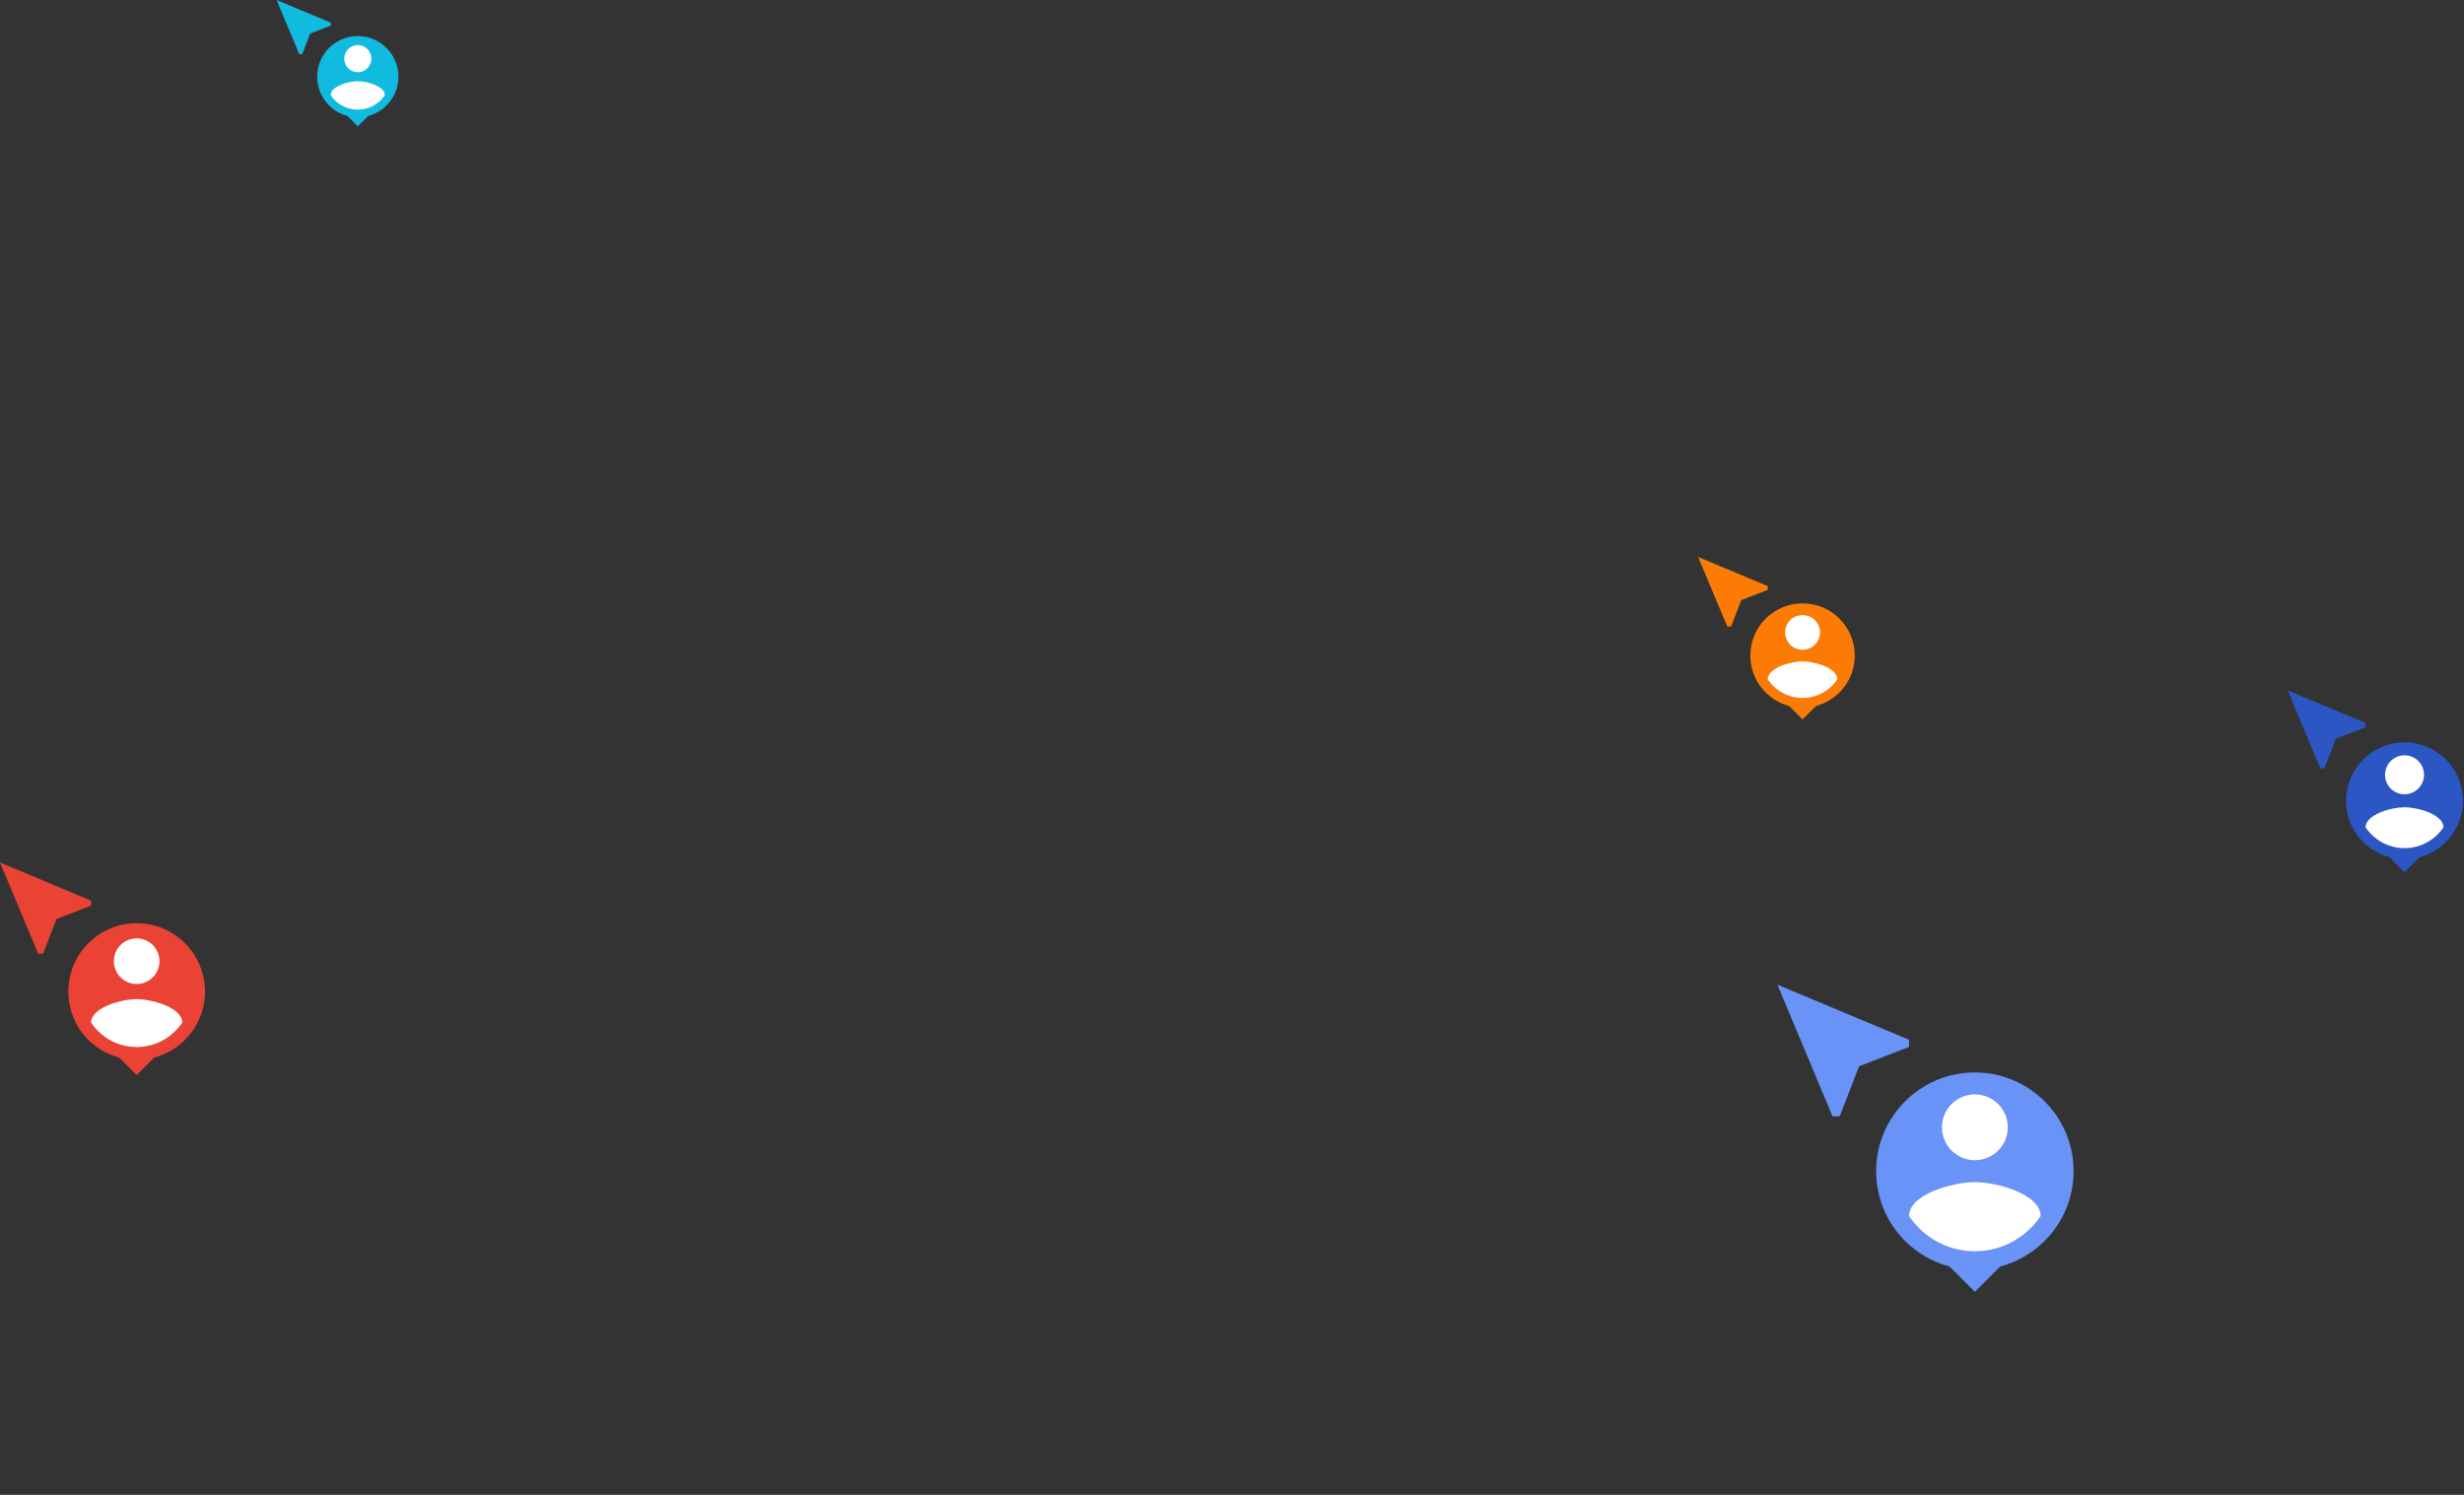 <svg width="1274" height="773" viewBox="0 0 1274 773" fill="none" xmlns="http://www.w3.org/2000/svg">
    <rect x="0" y="0" width="1274" height="773" fill="#333333" stroke="none"/>
    <circle cx="932" cy="340" r="22" fill="#fff"/>
    <path fill-rule="evenodd" clip-rule="evenodd" d="M914 303.06 878 288l15.08 36h1.96l5.28-13.68 13.68-5.3v-1.96zM959 339c0-14.91-12.09-27-27-27s-27 12.09-27 27c0 12.51 8.52 23.01 20.07 26.07L932 372l6.93-6.93C950.48 362.01 959 351.51 959 339zm-36-12c0-4.98 4.02-9 9-9s9 4.02 9 9-4.02 9-9 9-9-4.02-9-9zm27 24.24c-3.87 5.82-10.5 9.66-18 9.66s-14.13-3.84-18-9.66c.09-5.97 12.03-9.24 18-9.24 6 0 17.91 3.27 18 9.24z" fill="#FB7B05"/>
    <circle cx="185" cy="38" r="19" fill="#fff"/>
    <path fill-rule="evenodd" clip-rule="evenodd" d="M171 11.713 143 0l11.729 28h1.524l4.107-10.64L171 13.238v-1.525zm35 27.953c0-11.597-9.403-21-21-21s-21 9.403-21 21c0 9.73 6.627 17.897 15.61 20.277l5.39 5.39 5.39-5.39c8.983-2.38 15.61-10.547 15.61-20.277zm-28-9.333c0-3.874 3.127-7 7-7s7 3.126 7 7c0 3.873-3.127 7-7 7a6.99 6.99 0 0 1-7-7zm21 18.853c-3.01 4.527-8.167 7.513-14 7.513s-10.99-2.986-14-7.513c.07-4.643 9.357-7.187 14-7.187 4.667 0 13.93 2.544 14 7.187z" fill="#11BADF"/>
    <circle cx="71" cy="514" r="30" fill="#fff"/>
    <path fill-rule="evenodd" clip-rule="evenodd" d="M47.111 465.708 0 446l19.734 47.111H22.3l6.91-17.902 17.902-6.936v-2.565zM106 512.741c0-19.512-15.822-35.334-35.334-35.334-19.511 0-35.333 15.822-35.333 35.334 0 16.371 11.15 30.111 26.265 34.116l9.069 9.069 9.068-9.069C94.85 542.852 106 529.112 106 512.741zm-47.111-15.704c0-6.517 5.26-11.778 11.777-11.778a11.762 11.762 0 0 1 11.778 11.778c0 6.517-5.26 11.778-11.778 11.778a11.762 11.762 0 0 1-11.777-11.778zm35.333 31.721c-5.064 7.617-13.74 12.642-23.555 12.642s-18.492-5.025-23.556-12.642c.118-7.812 15.743-12.092 23.556-12.092 7.851 0 23.437 4.28 23.555 12.092z" fill="#EA4335"/>
    <circle cx="1243.5" cy="415.5" r="27.5" fill="#fff"/>
    <path fill-rule="evenodd" clip-rule="evenodd" d="M1223.11 373.853 1182.82 357l16.88 40.286h2.19l5.91-15.309 15.31-5.931v-2.193zm50.35 40.218c0-16.685-13.53-30.214-30.21-30.214-16.69 0-30.22 13.529-30.22 30.214 0 14 9.54 25.75 22.46 29.174l7.76 7.755 7.75-7.755c12.93-3.424 22.46-15.174 22.46-29.174zm-40.28-13.428c0-5.573 4.5-10.072 10.07-10.072s10.07 4.499 10.07 10.072c0 5.573-4.5 10.071-10.07 10.071s-10.07-4.498-10.07-10.071zm30.21 27.125c-4.33 6.513-11.75 10.81-20.14 10.81s-15.81-4.297-20.14-10.81c.1-6.68 13.46-10.34 20.14-10.34 6.71 0 20.04 3.66 20.14 10.34z" fill="#2C56C4"/>
    <circle cx="1020.5" cy="606.5" r="45.5" fill="#fff"/>
    <path fill-rule="evenodd" clip-rule="evenodd" d="M987.063 537.659 919 509.186l28.511 68.063h3.706l9.982-25.864 25.864-10.021v-3.705zm85.077 67.95c0-28.19-22.86-51.048-51.05-51.048-28.185 0-51.043 22.858-51.043 51.048 0 23.652 16.109 43.503 37.943 49.289l13.1 13.102 13.11-13.102c21.83-5.786 37.94-25.637 37.94-49.289zm-68.06-22.688c0-9.416 7.6-17.016 17.01-17.016 9.42 0 17.02 7.6 17.02 17.016 0 9.415-7.6 17.016-17.02 17.016-9.41 0-17.01-7.601-17.01-17.016zm51.05 45.829c-7.32 11.004-19.86 18.264-34.04 18.264-14.17 0-26.71-7.26-34.027-18.264.17-11.287 22.747-17.47 34.027-17.47 11.35 0 33.87 6.183 34.04 17.47z" fill="#6A93F7"/>
</svg>
